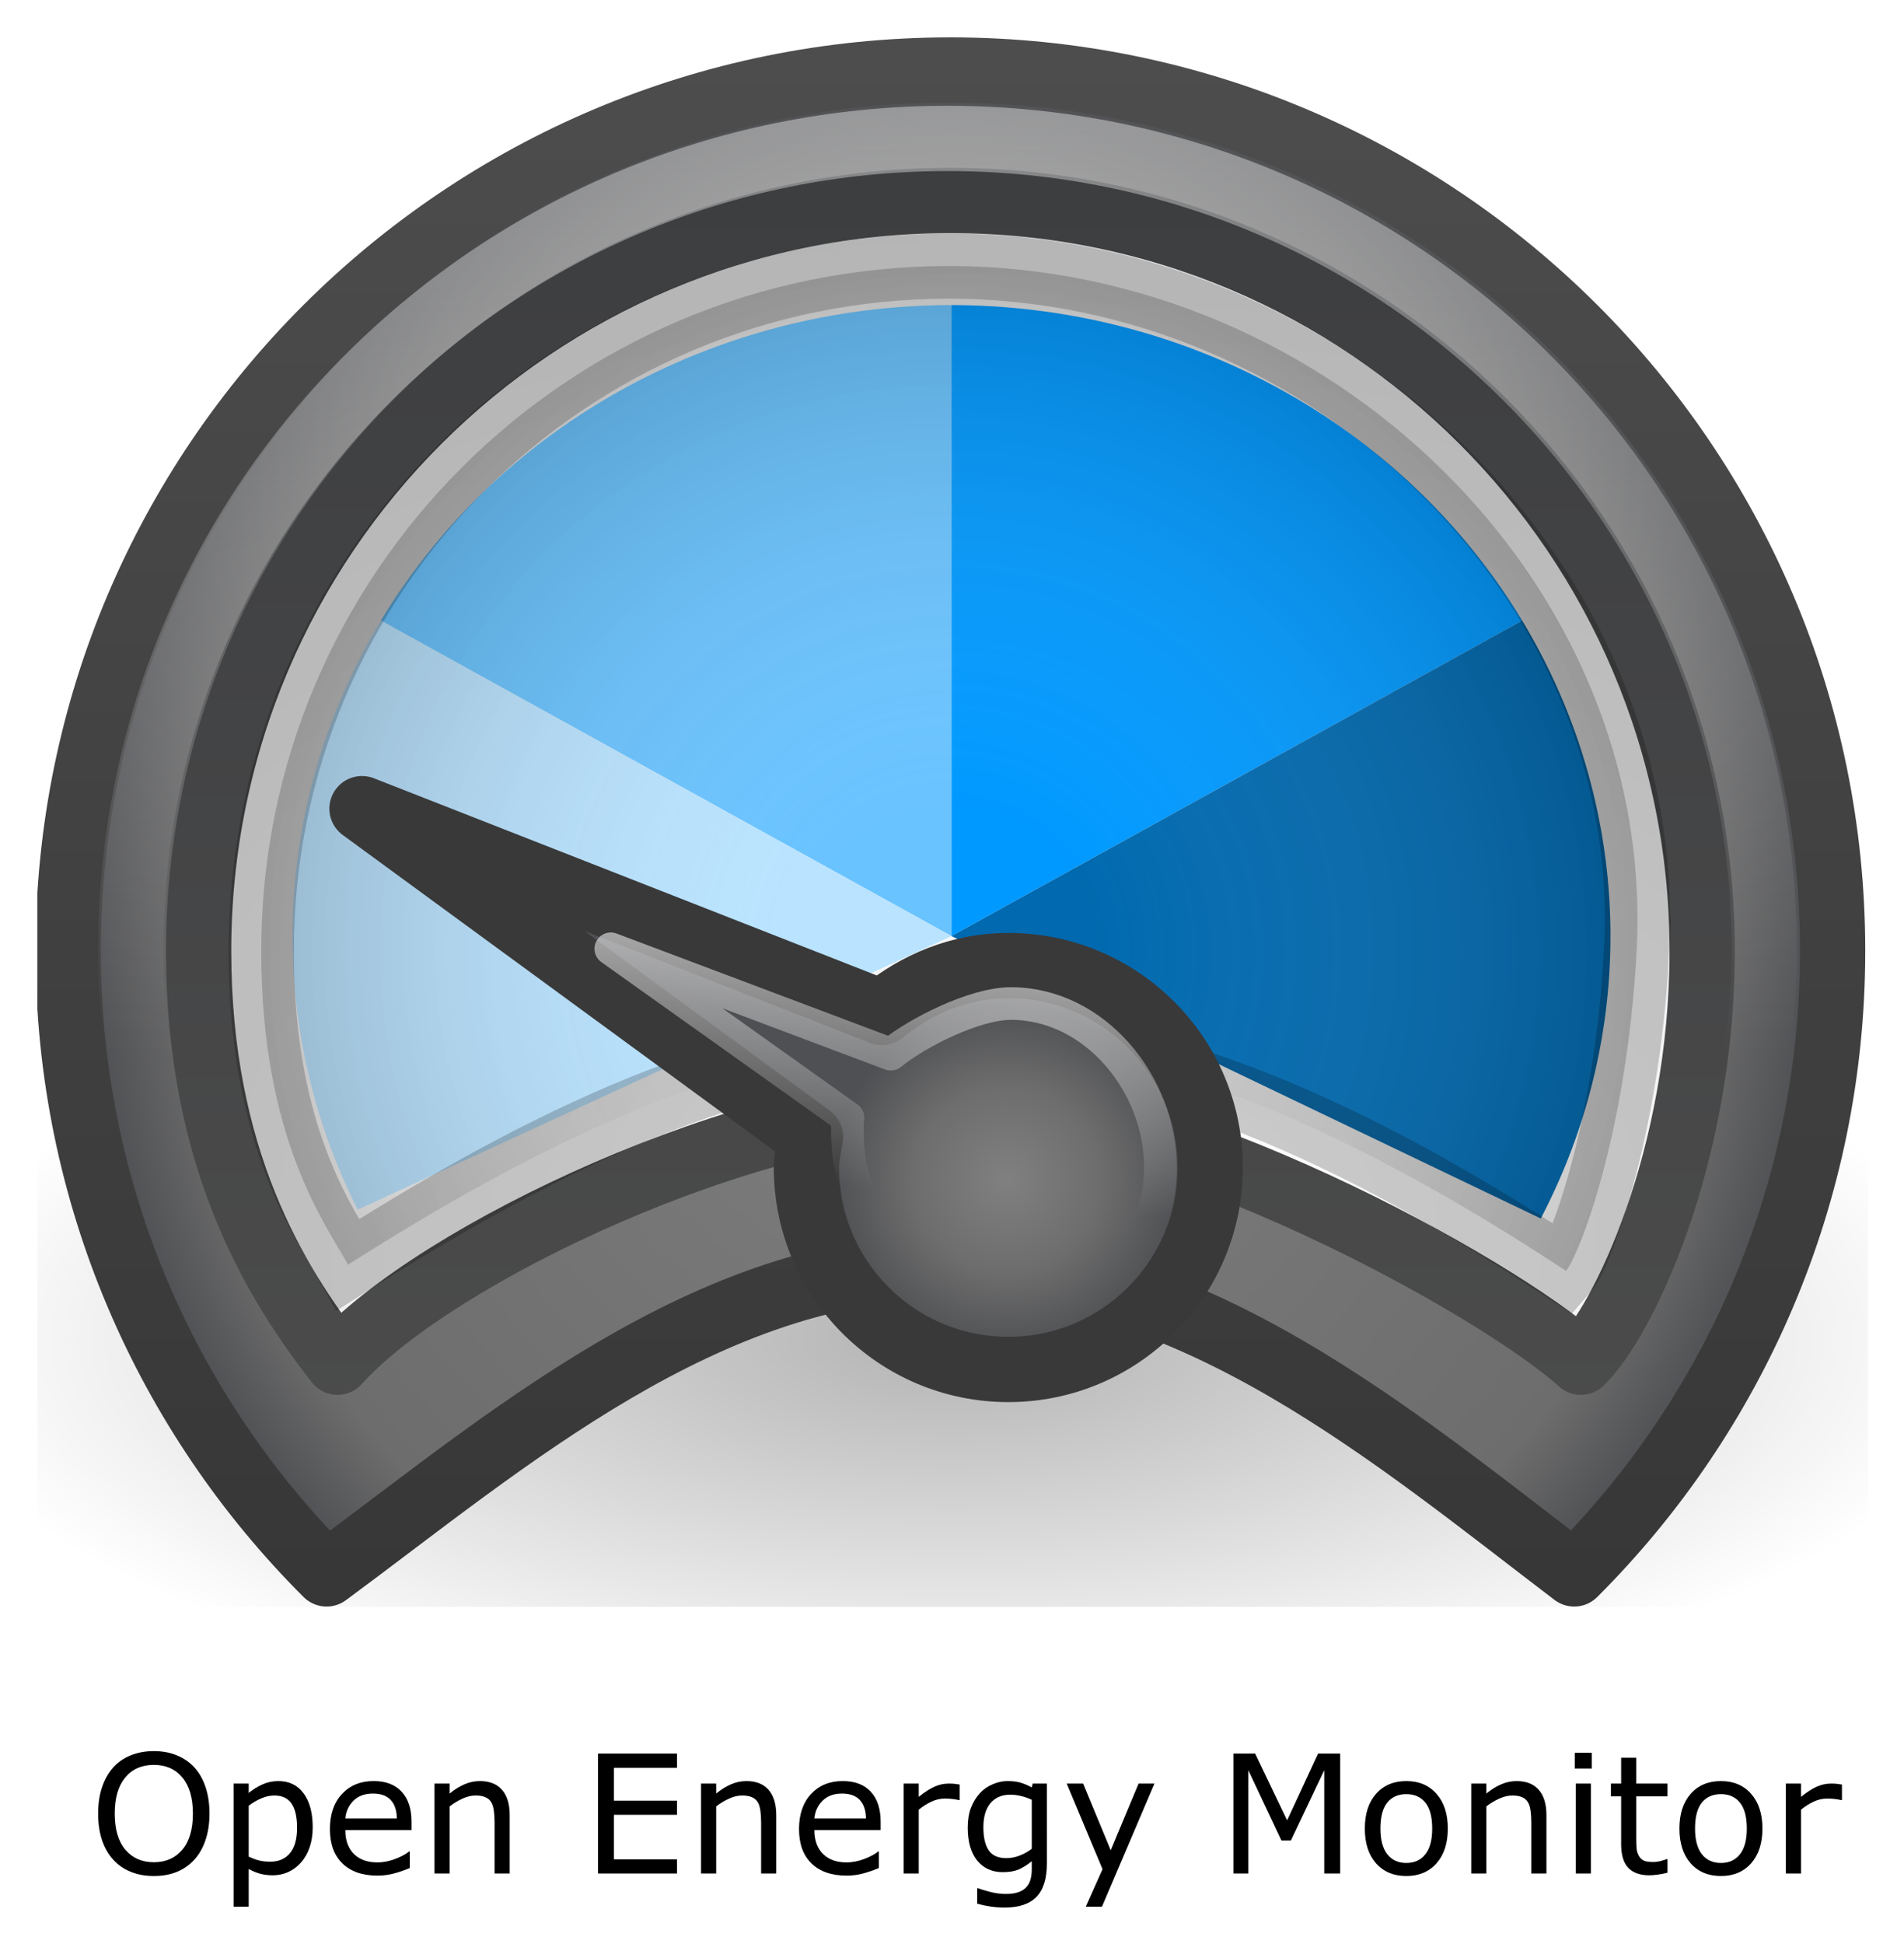 <svg xmlns="http://www.w3.org/2000/svg" role="img" xmlns:xlink="http://www.w3.org/1999/xlink" viewBox="-12.86 -12.86 655.22 668.72"><title>OpenEnergyMonitor logo</title><defs><linearGradient id="h" x1="7.554" x2="7.554" y1="3" y2="45.184" gradientTransform="matrix(14.81 0 0 14.785 19.221 -36.573)" gradientUnits="userSpaceOnUse" xlink:href="#a"/><linearGradient id="a" x1="7.554" x2="7.554" y1="3" y2="45.184" gradientTransform="matrix(.659 0 0 .658 -23.39 -107.69)" gradientUnits="userSpaceOnUse"><stop offset="0" stop-color="#4d4d4d"/><stop offset="1" stop-color="#333"/></linearGradient><linearGradient id="j" x1="29.05" x2="29.05" y1="7.028" y2="40.32" gradientTransform="matrix(15.679 0 0 15.649 -1.642 -57.234)" gradientUnits="userSpaceOnUse" xlink:href="#b"/><linearGradient id="b" x1="29.05" x2="29.05" y1="7.028" y2="40.32" gradientTransform="matrix(.698 0 0 .697 -24.319 -108.61)" gradientUnits="userSpaceOnUse"><stop offset="0" stop-color="#3d3e40"/><stop offset="1" stop-color="#4e4e4e"/></linearGradient><linearGradient id="l" x1="29.05" x2="29.05" y1="7.028" y2="26.494" gradientTransform="matrix(14.343 0 0 -14.283 29.934 661.056)" gradientUnits="userSpaceOnUse" xlink:href="#c"/><linearGradient id="c" x1="29.05" x2="29.05" y1="7.028" y2="26.494" gradientTransform="matrix(.639 0 0 -.636 -22.913 -76.626)" gradientUnits="userSpaceOnUse"><stop offset="0"/><stop offset="1"/></linearGradient><linearGradient id="n" x1="24.398" x2="24.398" y1="3.602" y2="26.091" gradientTransform="matrix(14.413 0 0 14.311 22.029 -19.954)" gradientUnits="userSpaceOnUse" xlink:href="#d"/><linearGradient id="d" x1="24.398" x2="24.398" y1="3.602" y2="26.091" gradientTransform="matrix(.642 0 0 .637 -23.265 -106.95)" gradientUnits="userSpaceOnUse"><stop offset="0" stop-color="#fff"/><stop offset="1" stop-color="#fff" stop-opacity="0"/></linearGradient><linearGradient id="o" x1="-7.956" x2="-8.572" y1="-94.603" y2="-88.226" gradientTransform="translate(544.51 2381.907) scale(22.458)" gradientUnits="userSpaceOnUse" xlink:href="#d"/><radialGradient id="f" cx="62.625" cy="4.625" r="10.625" gradientTransform="matrix(33.842 0 0 12.655 -1744.389 393.112)" gradientUnits="userSpaceOnUse"><stop offset="0"/><stop offset="1" stop-opacity="0"/></radialGradient><radialGradient id="g" cx="24.012" cy="24.003" r="21" gradientTransform="matrix(14.117 0 0 14.093 35.863 -19.954)" gradientUnits="userSpaceOnUse"><stop offset="0" stop-color="gray"/><stop offset=".873" stop-color="#6d6d6d"/><stop offset="1" stop-color="#4f5053"/></radialGradient><radialGradient id="i" cx="27.412" cy="12.08" r="18" gradientTransform="matrix(0 26.161 -39.31 0 899.163 -301.35)" gradientUnits="userSpaceOnUse"><stop offset="0" stop-color="#fff"/><stop offset="1" stop-color="#d8d8d8"/></radialGradient><radialGradient id="k" cx="24" cy="24" r="17" gradientTransform="matrix(14.343 0 0 14.283 29.934 -24.446)" gradientUnits="userSpaceOnUse"><stop offset="0" stop-color="#fff" stop-opacity="0"/><stop offset=".2" stop-color="#fff" stop-opacity="0"/><stop offset="1"/></radialGradient><radialGradient id="m" cx="305.46" cy="270.32" r="6.999" gradientTransform="matrix(8.579 -.177 .175 8.502 -2273.944 -1847.345)" gradientUnits="userSpaceOnUse"><stop offset="0" stop-color="gray"/><stop offset=".541" stop-color="#6d6d6d"/><stop offset="1" stop-color="#4f5053"/></radialGradient><clipPath id="e" clipPathUnits="userSpaceOnUse"><path fill="#00f" fill-rule="evenodd" stroke="#000" stroke-linecap="butt" stroke-linejoin="miter" stroke-opacity="1" stroke-width="1.054" d="M60.444 2.547H690.39v541.375H60.444z"/></clipPath></defs><g transform="translate(-60.444 -38.226)"><g clip-path="url(#e)" transform="translate(0 34.286)"><path fill="url(#f)" fill-rule="evenodd" d="M734.583 451.637c0 74.268-161 134.455-359.572 134.455-198.596 0-359.594-60.187-359.594-134.455 0-74.257 160.989-134.453 359.572-134.453 198.59 0 359.572 60.196 359.572 134.453z" opacity=".3"/><path fill="url(#g)" stroke="url(#h)" stroke-linecap="round" stroke-linejoin="round" stroke-width="22.458" d="M678.236 318.26c0 83.7-33.983 159.48-88.924 214.333-61.887-47.112-130.846-105.965-214.67-105.965-83.835 0-153.061 60.49-214.67 105.965-54.943-54.853-88.926-130.63-88.926-214.333 0-167.396 135.926-303.09 303.607-303.09 167.656 0 303.584 135.694 303.584 303.09z"/><path fill="url(#i)" stroke="url(#j)" stroke-linecap="round" stroke-linejoin="round" stroke-width="22.458" d="M633.343 318.26c0 71.303-27.54 128.097-41.745 141.507-28.959-26.195-142.508-88.737-213.937-88.737-71.438 0-180.271 51.264-213.937 88.737-21.461-27.518-47.786-70.201-47.786-141.507 0-142.6 115.826-258.197 258.714-258.197 142.865 0 258.691 115.595 258.691 258.197z"/><path fill="#69c3ff" d="M178.632 204.604A226.769 217.093 0 0 1 375.019 96.057v217.093z"/><path fill="#b9e3ff" d="M170.679 407.286a226.769 217.093 0 0 1 7.953-202.682l196.387 108.547z"/><path fill="#09f" d="M375.019 96.057a226.769 217.093 0 0 1 196.387 108.547L375.019 313.15z"/><path fill="#0069af" d="M571.406 204.604a226.769 217.093 0 0 1 6.4 205.712l-202.787-97.165z"/><path fill="url(#k)" stroke="url(#l)" stroke-width="22.458" d="M610.796 318.282c6.836-126.842-105.963-235.672-236.66-235.672-130.702 0-236.66 105.518-236.66 235.672 0 65.078 22.489 94.338 29.869 107.916 155.942-99.057 253.571-106.558 419.152 2.127 4.06-4.624 20.849-45.944 24.304-110.043z" opacity=".2"/><path fill="url(#m)" stroke="#393939" stroke-linecap="round" stroke-linejoin="round" stroke-width="22.458" d="M172.159 269.302l154.341 112.949c-.53 3.461-1.404 6.918-1.404 10.527 0 38.371 31.109 69.48 69.48 69.48 38.369 0 69.48-31.109 69.48-69.48 0-38.369-31.109-69.48-69.48-69.48-16.69 0-31.533 6.334-43.512 16.142z"/><path fill="none" stroke="url(#n)" stroke-width="22.458" d="M654.701 317.766c0 154.128-131.506 63.569-286.719 63.569-155.217 0-275.355 90.566-275.355-63.569 0-154.121 125.829-279.061 281.037-279.061 155.204 0 281.037 124.935 281.037 279.061z" opacity=".4"/><path fill="none" stroke="url(#o)" stroke-linecap="square" stroke-linejoin="round" stroke-width="11.229" d="M257.768 317.519l81.627 58.134c-.398 2.598-.345 11.752 1.073 17.474 6.928 27.962 25.483 51.81 54.292 51.81 28.809 0 52.163-23.356 52.163-52.165 0-28.809-22.646-56.418-51.455-56.418-12.53 0-32.359 10.072-41.352 17.436z"/></g><g stroke-width=".938" transform="translate(-281.688 -260.757) scale(1.513)"><path d="M261.834 591.016q1.666 1.831 2.545 4.486.897 2.655.897 6.024t-.916 6.042q-.897 2.655-2.527 4.431-1.685 1.849-3.992 2.783-2.289.934-5.237.934-2.875 0-5.237-.952-2.344-.952-3.992-2.765-1.648-1.813-2.545-4.449-.879-2.637-.879-6.024 0-3.333.879-5.969.879-2.655 2.563-4.541 1.611-1.794 3.992-2.747 2.399-.952 5.219-.952 2.93 0 5.255.97 2.344.952 3.973 2.728zm-.33 10.51q0-5.31-2.38-8.185-2.38-2.893-6.5-2.893-4.157 0-6.537 2.893-2.362 2.875-2.362 8.185 0 5.365 2.417 8.221 2.417 2.838 6.482 2.838t6.464-2.838q2.417-2.856 2.417-8.221z"/><path d="M288.751 604.676q0 2.49-.714 4.559-.714 2.051-2.014 3.479-1.208 1.355-2.856 2.106-1.63.732-3.461.732-1.593 0-2.893-.348-1.282-.348-2.618-1.08v8.569h-3.442v-27.997h3.442v2.142q1.373-1.154 3.076-1.923 1.721-.787 3.662-.787 3.699 0 5.75 2.802 2.069 2.783 2.069 7.745zm-3.552.092q0-3.699-1.263-5.53-1.263-1.831-3.882-1.831-1.483 0-2.985.641-1.501.641-2.875 1.685v11.591q1.465.659 2.509.897 1.062.238 2.399.238 2.875 0 4.486-1.941 1.611-1.941 1.611-5.75z"/><path d="M311.236 605.28h-15.07q0 1.886.568 3.296.568 1.392 1.556 2.289.952.879 2.252 1.318 1.318.439 2.893.439 2.087 0 4.193-.824 2.124-.842 3.021-1.648h.183v3.754q-1.74.732-3.552 1.227-1.813.494-3.809.494-5.09 0-7.947-2.747-2.856-2.765-2.856-7.837 0-5.017 2.728-7.965 2.747-2.948 7.214-2.948 4.138 0 6.372 2.417 2.252 2.417 2.252 6.866zm-3.351-2.637q-.018-2.71-1.373-4.193-1.337-1.483-4.083-1.483-2.765 0-4.413 1.63-1.63 1.63-1.849 4.047z"/><path d="M333.557 615.15h-3.442v-11.646q0-1.41-.165-2.637-.165-1.245-.604-1.941-.458-.769-1.318-1.135-.861-.385-2.234-.385-1.41 0-2.948.696-1.538.696-2.948 1.776v15.271h-3.442v-20.453h3.442v2.271q1.611-1.337 3.333-2.087 1.721-.751 3.534-.751 3.314 0 5.054 1.996 1.74 1.996 1.74 5.75z"/><path d="M371.606 615.15h-17.963v-27.264h17.963v3.223h-14.337v7.471h14.337v3.223h-14.337v10.126h14.337z"/><path d="M394.183 615.15h-3.442v-11.646q0-1.41-.165-2.637-.165-1.245-.604-1.941-.458-.769-1.318-1.135-.861-.385-2.234-.385-1.41 0-2.948.696-1.538.696-2.948 1.776v15.271h-3.442v-20.453h3.442v2.271q1.611-1.337 3.333-2.087 1.721-.751 3.534-.751 3.314 0 5.054 1.996 1.74 1.996 1.74 5.75z"/><path d="M417.932 605.28h-15.07q0 1.886.568 3.296.568 1.392 1.556 2.289.952.879 2.252 1.318 1.318.439 2.893.439 2.087 0 4.193-.824 2.124-.842 3.021-1.648h.183v3.754q-1.74.732-3.552 1.227-1.813.494-3.809.494-5.09 0-7.947-2.747-2.856-2.765-2.856-7.837 0-5.017 2.728-7.965 2.747-2.948 7.214-2.948 4.138 0 6.372 2.417 2.252 2.417 2.252 6.866zm-3.351-2.637q-.018-2.71-1.373-4.193-1.337-1.483-4.083-1.483-2.765 0-4.413 1.63-1.63 1.63-1.849 4.047z"/><path d="M435.913 598.45h-.183q-.769-.183-1.501-.256-.714-.091-1.703-.091-1.593 0-3.076.714-1.483.696-2.856 1.813v14.52h-3.442v-20.453h3.442v3.021q2.051-1.648 3.607-2.325 1.575-.696 3.204-.696.897 0 1.3.055.403.037 1.208.165z"/><path d="M455.743 612.824q0 5.2-2.362 7.635-2.362 2.435-7.269 2.435-1.63 0-3.186-.238-1.538-.22-3.04-.641v-3.516h.183q.842.33 2.673.806 1.831.494 3.662.494 1.758 0 2.911-.421 1.154-.421 1.794-1.172.641-.714.916-1.721.275-1.007.275-2.252v-1.868q-1.556 1.245-2.985 1.868-1.41.604-3.607.604-3.662 0-5.823-2.637-2.142-2.655-2.142-7.471 0-2.637.732-4.541.751-1.923 2.032-3.314 1.19-1.3 2.893-2.014 1.703-.732 3.387-.732 1.776 0 2.966.366 1.208.348 2.545 1.08l.22-.879h3.223zm-3.442-3.296v-11.151q-1.373-.623-2.563-.879-1.172-.275-2.344-.275-2.838 0-4.468 1.904-1.63 1.904-1.63 5.53 0 3.442 1.208 5.219 1.208 1.776 4.01 1.776 1.501 0 3.003-.568 1.52-.586 2.783-1.556z"/><path d="M480.206 594.697l-11.938 27.997h-3.68l3.809-8.533-8.148-19.464h3.735l6.281 15.161 6.335-15.161z"/><path d="M522.449 615.15h-3.625V591.657l-7.581 15.985h-2.161l-7.526-15.985v23.492h-3.387v-27.264h4.944l7.269 15.179 7.031-15.179h5.035z"/><path d="M546.93 604.932q0 4.999-2.563 7.892-2.563 2.893-6.866 2.893-4.34 0-6.903-2.893-2.545-2.893-2.545-7.892t2.545-7.892q2.563-2.911 6.903-2.911 4.303 0 6.866 2.911 2.563 2.893 2.563 7.892zm-3.552 0q0-3.973-1.556-5.896-1.556-1.941-4.321-1.941-2.802 0-4.358 1.941-1.538 1.923-1.538 5.896 0 3.845 1.556 5.841 1.556 1.978 4.34 1.978 2.747 0 4.303-1.959 1.575-1.978 1.575-5.859z"/><path d="M569.36 615.15h-3.442v-11.646q0-1.41-.165-2.637-.165-1.245-.604-1.941-.458-.769-1.318-1.135-.861-.385-2.234-.385-1.41 0-2.948.696-1.538.696-2.948 1.776v15.271h-3.442v-20.453h3.442v2.271q1.611-1.337 3.333-2.087 1.721-.751 3.534-.751 3.314 0 5.054 1.996 1.74 1.996 1.74 5.75z"/><path d="M579.687 591.273h-3.882v-3.571h3.882zm-.22 23.877h-3.442v-20.453h3.442z"/><path d="M596.899 614.966q-.97.256-2.124.421-1.135.165-2.032.165-3.131 0-4.761-1.685-1.63-1.685-1.63-5.402v-10.876h-2.325v-2.893h2.325v-5.878h3.442v5.878h7.104v2.893h-7.104v9.32q0 1.611.073 2.527.073.897.513 1.685.403.732 1.099 1.08.714.33 2.161.33.842 0 1.758-.238.916-.256 1.318-.421h.183z"/><path d="M618.487 604.932q0 4.999-2.563 7.892-2.563 2.893-6.866 2.893-4.34 0-6.903-2.893-2.545-2.893-2.545-7.892t2.545-7.892q2.563-2.911 6.903-2.911 4.303 0 6.866 2.911 2.563 2.893 2.563 7.892zm-3.552 0q0-3.973-1.556-5.896-1.556-1.941-4.321-1.941-2.802 0-4.358 1.941-1.538 1.923-1.538 5.896 0 3.845 1.556 5.841 1.556 1.978 4.34 1.978 2.747 0 4.303-1.959 1.575-1.978 1.575-5.859z"/><path d="M636.578 598.45h-.183q-.769-.183-1.501-.256-.714-.091-1.703-.091-1.593 0-3.076.714-1.483.696-2.856 1.813v14.52h-3.442v-20.453h3.442v3.021q2.051-1.648 3.607-2.325 1.575-.696 3.204-.696.897 0 1.3.055.403.037 1.208.165z"/></g></g></svg>